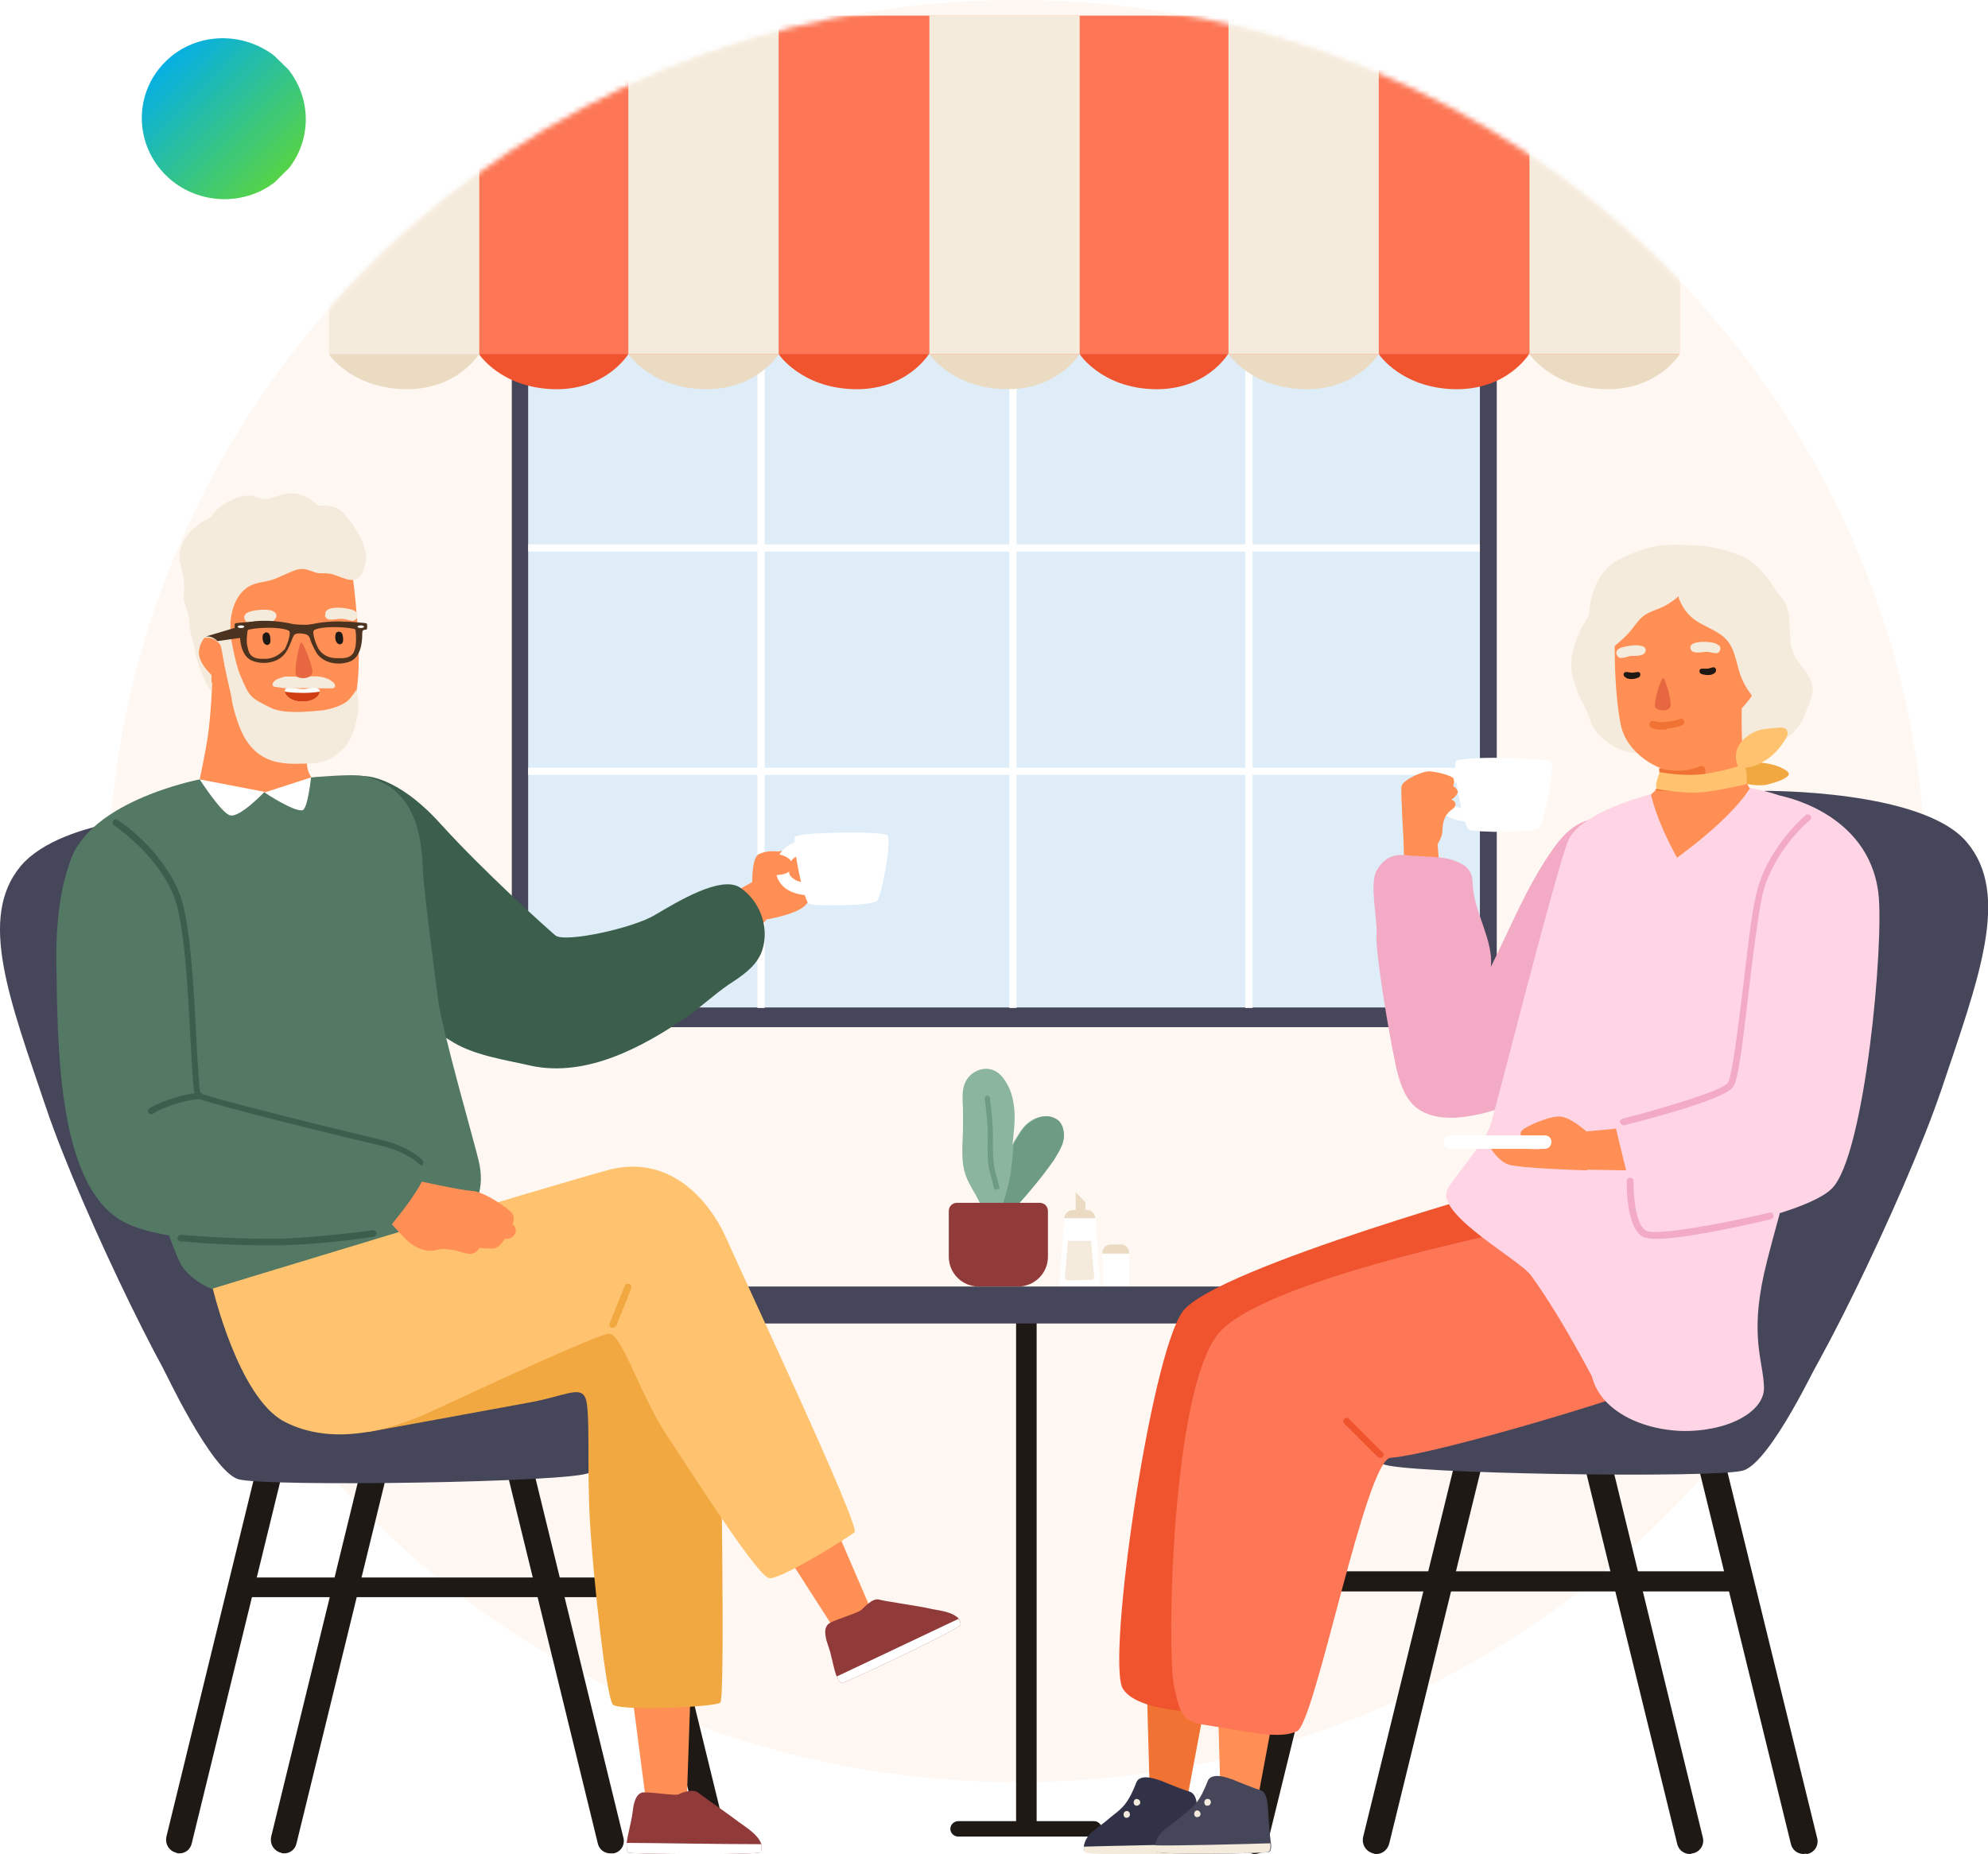 <svg width="387" height="361" viewBox="0 0 387 361" fill="none" xmlns="http://www.w3.org/2000/svg">
<g clip-path="url(#clip0)" filter="url(#filter0_b)">
<path d="M32.191 12.009C26.026 18.125 26.067 28.057 32.376 34.215C38.59 40.28 48.779 40.331 54.943 34.214C61.108 28.098 61.067 18.166 54.758 12.008C48.353 5.945 38.355 5.893 32.191 12.009Z" fill="url(#paint0_linear)"/>
</g>
<g filter="url(#filter1_b)">
<ellipse cx="198" cy="173.5" rx="177" ry="173.5" fill="#FFF8F2"/>
</g>
<g clip-path="url(#clip1)">
<path d="M207 222.1C206.7 223.4 205.9 224.6 205.2 225.8C202.9 229.1 200.3 232.2 197.6 235.2C197.2 235.6 196.9 235.9 196.5 236.3C195.7 237.2 194.8 238.1 194.2 239.2C194 239.6 193.8 240 193.4 240.1C192.9 240.2 192.4 239.6 192.2 239.1C191.7 237.7 191.5 236.3 191 234.9C190.2 232.7 188.6 230.8 187.9 228.6C187.2 226.4 187.3 224 187.4 221.6C187.5 219.2 187.5 216.8 187.4 214.4C187.3 212.4 187.5 210.5 189.2 209.1C190.2 208.3 191.6 207.9 192.8 208.2C194.2 208.5 195.2 209.6 195.9 210.8C197 212.6 197.4 214.7 197.5 216.7C197.6 218.8 197.3 220.9 197.1 222.9C197.1 222.9 197.1 222.8 197.2 222.7C197.4 222.2 197.7 221.8 198 221.3C198.7 220.1 199.5 219 200.6 218.3C201.8 217.5 203.3 217.1 204.6 217.5C205.1 217.7 205.6 217.9 206 218.3C207 219.2 207.3 220.7 207 222.1Z" fill="#8BB59E"/>
<path d="M193.6 231.7C193.6 231.7 192.9 228.9 192.6 227.8C192.2 226.5 192.2 223.5 192.3 221.9C192.4 219.2 191.7 214 191.7 213.9C191.7 213.6 191.9 213.4 192.1 213.3C192.4 213.3 192.6 213.5 192.7 213.7C192.7 213.9 193.4 219 193.3 221.8C193.2 224.5 193.4 226.6 193.6 227.5C193.9 228.6 194.6 231.4 194.6 231.4L193.6 231.7Z" fill="#6D9C82"/>
<path d="M207 222.1C206.7 223.4 205.9 224.6 205.2 225.8C202.9 229.1 200.3 232.2 197.6 235.2C196.1 235.2 195 235.1 195 235.1C195 235.1 196.1 231.9 196.5 229.7C197 227.5 197.3 222.9 197.3 222.9C197.3 222.9 197.3 222.8 197.4 222.7C197.5 222.4 197.8 221.9 198.2 221.3C198.9 220.1 199.7 219 200.8 218.3C202 217.5 203.5 217.1 204.8 217.5C205.3 217.7 205.8 217.9 206.2 218.3C207 219.2 207.3 220.7 207 222.1Z" fill="#6D9C82"/>
<path d="M199.8 357.3C198.7 357.3 197.8 356.4 197.8 355.3V254.1C197.8 253 198.7 252.1 199.8 252.1C200.9 252.1 201.8 253 201.8 254.1V355.4C201.8 356.4 200.9 357.3 199.8 357.3Z" fill="#1E1915"/>
<path d="M213 357.6H186.5C185.7 357.6 185 356.9 185 356.1C185 355.3 185.7 354.6 186.5 354.6H213C213.8 354.6 214.5 355.3 214.5 356.1C214.5 356.9 213.9 357.6 213 357.6Z" fill="#1E1915"/>
<path d="M252.4 257.7H143.6C141.6 257.7 140 256.1 140 254.1C140 252.1 141.6 250.5 143.6 250.5H252.4C254.4 250.5 256 252.1 256 254.1C256 256.1 254.4 257.7 252.4 257.7Z" fill="#454659"/>
<path d="M198.2 250.5H190.5C187.3 250.5 184.7 247.9 184.7 244.7V235.8C184.7 234.9 185.4 234.2 186.3 234.2H202.4C203.3 234.2 204 234.9 204 235.8V244.7C204 247.9 201.4 250.5 198.2 250.5Z" fill="#913A3A"/>
<path d="M214.2 250.4H206.2L207.2 237.2C207.2 236.3 208 235.6 208.9 235.6H211.6C212.5 235.6 213.3 236.3 213.3 237.2L214.2 250.4Z" fill="white"/>
<path d="M212.5 249.2L207.9 249.3C207.6 249.3 207.3 249.1 207.3 248.7L207.9 241.6H212.4L213 248.6C213.1 248.9 212.8 249.2 212.5 249.2Z" fill="#F5EBDC"/>
<path d="M213.2 237.2H207.2C207.2 236.3 208 235.6 208.9 235.6H211.6C212.4 235.5 213.2 236.3 213.2 237.2Z" fill="#EBDBC3"/>
<path d="M211.3 236H209.4V232.1L211.3 234.1V236Z" fill="#EBDBC3"/>
<path d="M219.8 243.9V250.4H214.6V243.9C214.6 243 215.3 242.3 216.2 242.3H218.3C219.1 242.3 219.8 243 219.8 243.9Z" fill="white"/>
<path d="M219.8 243.9V244.1H214.6V243.9C214.6 243 215.3 242.3 216.2 242.3H218.3C219.1 242.3 219.8 243 219.8 243.9Z" fill="#EBDBC3"/>
</g>
<g clip-path="url(#clip2)">
<mask id="mask0" mask-type="alpha" maskUnits="userSpaceOnUse" x="21" y="0" width="354" height="347">
<ellipse cx="198" cy="173.5" rx="177" ry="173.5" fill="#FFF8F2"/>
</mask>
<g mask="url(#mask0)">
<path d="M291.371 55.384H99.629V200H291.371V55.384Z" fill="#454659"/>
<path d="M288.089 55.384H102.817V196.165H288.089V55.384Z" fill="#DEEDF7"/>
<path d="M197.891 70.163H196.484V196.258H197.891V70.163Z" fill="white"/>
<path d="M243.834 70.163H242.427V196.258H243.834V70.163Z" fill="white"/>
<path d="M148.854 70.163H147.447V196.258H148.854V70.163Z" fill="white"/>
<path d="M288.089 105.99H102.817V107.393H288.089V105.99Z" fill="white"/>
<path d="M288.089 149.487H102.817V150.89H288.089V149.487Z" fill="white"/>
<path d="M122.319 68.947C122.319 68.947 126.632 75.495 136.946 75.776C147.26 76.056 151.573 68.947 151.573 68.947C151.573 68.947 138.259 65.954 136.946 66.141C135.634 66.328 122.319 68.947 122.319 68.947Z" fill="#EBDBC3"/>
<path d="M180.92 68.947C180.92 68.947 185.233 75.495 195.547 75.776C205.861 76.056 210.174 68.947 210.174 68.947C210.174 68.947 196.86 65.954 195.547 66.141C194.234 66.328 180.92 68.947 180.92 68.947Z" fill="#EBDBC3"/>
<path d="M239.146 68.947C239.146 68.947 243.459 75.495 253.773 75.776C264.086 76.056 268.399 68.947 268.399 68.947C268.399 68.947 255.085 65.954 253.773 66.141C252.46 66.328 239.146 68.947 239.146 68.947Z" fill="#EBDBC3"/>
<path d="M297.747 68.947C297.747 68.947 302.06 75.495 312.373 75.776C322.687 76.056 327 68.947 327 68.947C327 68.947 313.686 65.954 312.373 66.141C311.061 66.328 297.747 68.947 297.747 68.947Z" fill="#EBDBC3"/>
<path d="M64 68.947C64 68.947 68.313 75.495 78.627 75.776C88.941 76.056 93.254 68.947 93.254 68.947C93.254 68.947 79.939 65.954 78.627 66.141C77.314 66.328 64 68.947 64 68.947Z" fill="#EBDBC3"/>
<path d="M93.254 68.947C93.254 68.947 97.473 75.495 107.786 75.776C118.006 76.056 122.319 68.947 122.319 68.947C122.319 68.947 109.099 65.954 107.786 66.141C106.474 66.328 93.254 68.947 93.254 68.947Z" fill="#F0542E"/>
<path d="M151.573 68.947C151.573 68.947 155.886 75.495 166.2 75.776C176.513 76.056 180.826 68.947 180.826 68.947C180.826 68.947 167.512 65.954 166.2 66.141C164.981 66.328 151.573 68.947 151.573 68.947Z" fill="#F0542E"/>
<path d="M210.174 68.947C210.174 68.947 214.393 75.495 224.613 75.776C234.833 76.056 239.052 68.947 239.052 68.947C239.052 68.947 225.926 65.954 224.613 66.141C223.394 66.328 210.174 68.947 210.174 68.947Z" fill="#F0542E"/>
<path d="M268.399 68.947C268.399 68.947 272.712 75.495 283.026 75.776C293.34 76.056 297.653 68.947 297.653 68.947C297.653 68.947 284.339 65.954 283.026 66.141C281.713 66.328 268.399 68.947 268.399 68.947Z" fill="#F0542E"/>
<path d="M327 3H93.254V68.947H327V3Z" fill="#FD7756"/>
<path d="M151.573 3H122.319V68.947H151.573V3Z" fill="#F5EBDC"/>
<path d="M93.254 3H64V68.947H93.254V3Z" fill="#F5EBDC"/>
<path d="M210.174 3H180.92V68.947H210.174V3Z" fill="#F5EBDC"/>
<path d="M268.399 3H239.146V68.947H268.399V3Z" fill="#F5EBDC"/>
<path d="M327 3H297.747V68.947H327V3Z" fill="#F5EBDC"/>
</g>
</g>
<g clip-path="url(#clip3)">
<path d="M136.776 177.146L146.592 171.66L149.141 179.187L140.728 186.97L136.776 177.146Z" fill="#FF8F54"/>
<path d="M146.464 173.573C146.464 173.573 146.082 167.067 147.739 166.301C149.524 165.535 150.416 165.791 151.563 165.791C152.71 165.663 157.044 163.877 157.809 164.898C158.574 165.918 157.427 167.067 157.809 168.725C158.064 170.511 158.574 174.594 156.662 176.38C154.75 178.167 149.014 179.06 149.014 179.06C149.014 179.06 146.464 178.294 146.209 177.656C146.082 177.018 146.464 173.573 146.464 173.573Z" fill="#FF8F54"/>
<path d="M126.834 310.986H47.037C46.017 310.986 45.125 310.092 45.125 309.072C45.125 308.051 46.017 307.158 47.037 307.158H126.961C127.981 307.158 128.873 308.051 128.873 309.072C128.873 310.092 127.981 310.986 126.834 310.986Z" fill="#1E1915"/>
<path d="M34.927 360.873C34.672 360.873 34.545 360.873 34.29 360.745C32.888 360.362 32.123 359.086 32.378 357.683L50.096 285.213C50.478 283.809 51.753 283.044 53.155 283.299C54.558 283.682 55.322 284.958 55.068 286.361L37.349 358.831C37.094 360.107 36.074 360.873 34.927 360.873Z" fill="#1E1915"/>
<path d="M55.322 360.873C55.068 360.873 54.94 360.873 54.685 360.745C53.283 360.362 52.518 359.086 52.773 357.683L70.492 285.213C70.874 283.809 72.149 283.044 73.551 283.299C74.953 283.682 75.718 284.958 75.463 286.361L57.744 358.831C57.489 360.107 56.47 360.873 55.322 360.873Z" fill="#1E1915"/>
<path d="M138.943 360.872C137.796 360.872 136.776 360.107 136.521 358.959L118.803 286.489C118.421 285.085 119.313 283.682 120.715 283.427C122.117 283.044 123.519 283.937 123.774 285.34L141.493 357.81C141.875 359.214 140.983 360.617 139.581 360.872C139.326 360.872 139.198 360.872 138.943 360.872Z" fill="#1E1915"/>
<path d="M118.803 360.872C117.656 360.872 116.636 360.107 116.381 358.959L98.663 286.489C98.28 285.085 99.172 283.682 100.575 283.427C101.977 283.044 103.379 283.937 103.634 285.34L121.352 357.81C121.735 359.214 120.843 360.617 119.44 360.872C119.185 360.872 119.058 360.872 118.803 360.872Z" fill="#1E1915"/>
<path d="M31.868 266.585C31.868 266.585 41.173 286.489 46.4 288.02C51.626 289.551 111.92 288.658 114.724 286.744C117.528 284.83 114.724 271.178 114.724 271.178L46.782 264.416L31.868 266.585Z" fill="#454659"/>
<path d="M123.01 329.613L125.686 350.155L133.717 349.9L134.482 327.7L123.01 329.613Z" fill="#FF8F54"/>
<path d="M148.121 360.617C147.866 361.255 123.01 361 122.372 360.745C121.99 360.617 121.99 359.852 121.99 359.086C121.99 358.959 121.99 358.959 121.99 358.831C122.245 356.917 122.882 354.876 123.137 352.962C123.264 351.814 123.519 349.389 125.049 349.007C125.177 349.007 125.431 349.007 125.686 349.007C127.471 349.007 131.295 349.645 132.06 349.389C132.57 349.134 133.207 348.879 133.972 348.752C134.737 348.624 135.502 348.624 136.012 349.134C136.649 349.645 142.513 353.727 143.787 354.748C145.19 355.769 147.739 357.3 148.249 359.214C148.249 359.469 148.249 359.979 148.121 360.617Z" fill="#913A3A"/>
<path d="M151.308 299.886L162.526 317.365L169.664 313.665L160.868 293.251L151.308 299.886Z" fill="#FF8F54"/>
<path d="M187 316.344C187 317.11 164.565 327.7 163.928 327.7C163.545 327.7 163.163 327.062 162.908 326.424C162.908 326.296 162.78 326.296 162.78 326.169C162.143 324.382 161.888 322.213 161.251 320.555C160.868 319.406 160.104 317.237 161.251 316.217C161.378 316.089 161.506 316.089 161.633 315.962C163.035 315.196 167.115 314.048 167.752 313.41C168.134 313.027 168.644 312.517 169.154 312.134C169.791 311.624 170.556 311.241 171.321 311.496C172.086 311.751 179.224 312.772 180.754 313.155C182.284 313.537 184.833 313.665 186.235 314.813C186.49 314.941 186.618 315.196 186.745 315.324C186.745 315.451 187 315.834 187 316.344Z" fill="#913A3A"/>
<path d="M36.839 158.518C36.839 158.518 12.237 158.773 3.952 168.725C-4.334 178.805 1.912 194.753 8.923 215.55C15.934 236.347 35.947 277.047 38.879 277.047C41.81 277.047 57.617 274.878 57.617 274.878L36.839 158.518Z" fill="#454659"/>
<path d="M71.639 278.833C71.639 278.833 97.515 274.113 102.997 273.092C110.008 271.816 112.939 269.775 113.959 272.199C114.979 274.623 114.214 285.596 114.851 296.441C115.489 307.286 118.038 330.634 119.313 331.91C120.588 333.186 139.071 332.42 140.218 331.527C141.238 330.634 140.218 276.282 140.218 268.626C140.218 260.971 127.216 247.192 126.196 247.192C125.177 247.192 102.869 249.233 97.133 251.657C91.397 254.209 65.265 265.819 65.265 265.819L71.639 278.833Z" fill="#F2A841"/>
<path d="M70.874 151.118C70.874 151.118 77.12 150.863 85.66 160.304C94.201 169.746 106.311 180.591 108.095 182.122C109.88 183.653 123.264 180.718 127.471 178.167C131.805 175.615 140.346 170.384 144.042 172.808C147.739 175.232 149.906 180.336 148.376 185.056C147.357 188.118 144.425 190.032 141.875 191.691C139.071 193.605 136.521 196.029 133.59 198.07C125.049 203.939 114.087 209.808 103.379 207.512C98.408 206.364 91.907 205.47 87.573 202.536C85.151 201.005 78.522 197.688 78.522 197.688L70.874 151.118Z" fill="#3C5F4D"/>
<path d="M41.301 133.128C41.301 133.128 41.046 139.635 40.408 143.718C40.026 146.27 38.879 151.756 38.879 151.756L54.558 162.473L64.118 155.584C64.118 155.584 59.784 151.501 59.784 149.077C59.656 146.525 59.656 142.952 59.656 142.952L41.81 127.004L40.408 130.449L41.301 133.128Z" fill="#FF8F54"/>
<path d="M40.153 133.128C39.389 131.342 38.496 129.428 38.114 127.514C37.859 125.728 37.222 124.069 36.967 122.283C36.712 120.624 36.967 119.093 36.839 117.435C36.839 117.18 37.222 116.924 37.349 117.18C37.986 117.945 37.986 118.583 38.114 119.604C38.241 120.752 38.496 121.9 38.879 123.049C38.879 122.666 38.879 122.411 38.751 122.028C38.624 121.262 39.516 120.88 40.026 121.39C41.556 123.049 40.153 125.218 40.663 127.259C41.173 129.428 41.173 131.597 41.173 131.597V134.787C41.301 134.659 40.536 133.894 40.153 133.128Z" fill="#F5EBDC"/>
<path d="M68.707 112.587C68.707 112.587 70.746 127.769 69.344 134.787C68.325 139.38 64.118 146.397 60.421 146.142C56.087 145.887 46.909 144.356 44.615 140.273C41.683 135.042 39.134 119.604 39.261 116.797C39.389 114.118 53.92 106.335 53.92 106.335L68.707 112.587Z" fill="#FF8F54"/>
<path d="M41.683 123.049C41.683 123.049 39.261 123.431 38.751 126.621C38.241 129.938 43.723 133.511 43.723 133.511L45.507 125.473L41.683 123.049Z" fill="#FF8F54"/>
<path d="M65.775 123.049C66.03 122.921 66.412 123.049 66.54 123.304C66.795 123.687 66.795 124.325 66.795 124.707C66.795 125.345 66.157 125.728 65.648 125.218C65.265 124.835 65.138 123.942 65.393 123.304C65.393 123.176 65.648 123.049 65.775 123.049Z" fill="#1E1915"/>
<path d="M51.626 123.176C51.881 123.049 52.263 123.176 52.391 123.431C52.645 123.814 52.645 124.452 52.645 124.835C52.645 125.473 52.008 125.856 51.498 125.345C51.116 124.963 50.988 124.069 51.243 123.431C51.243 123.431 51.498 123.304 51.626 123.176Z" fill="#1E1915"/>
<path d="M63.353 120.114C63.863 121.135 65.648 120.369 66.54 120.497C67.177 120.497 67.815 120.752 68.579 120.88C69.344 120.88 69.854 119.987 69.472 119.349C69.344 119.093 69.089 118.966 68.834 118.838C67.815 118.328 62.971 117.69 63.353 119.731C63.226 119.731 63.226 119.987 63.353 120.114Z" fill="#F5EBDC"/>
<path d="M53.793 120.114C54.175 118.073 49.331 118.711 48.312 119.221C48.057 119.349 47.802 119.476 47.674 119.731C47.292 120.369 47.802 121.262 48.566 121.262C49.204 121.262 49.841 120.88 50.478 120.88C51.371 120.88 53.155 121.518 53.538 120.497C53.665 120.369 53.793 120.242 53.793 120.114Z" fill="#F5EBDC"/>
<path d="M62.206 134.659C62.206 135.042 61.951 135.552 61.696 135.68C61.059 136.318 60.039 136.573 59.147 136.573C57.744 136.701 55.96 136.19 55.45 134.787V134.659C55.45 134.276 55.577 134.021 55.96 133.894C56.087 133.894 56.087 133.894 56.215 133.894C57.362 133.894 58.254 134.276 59.529 134.149C60.166 134.021 61.314 133.511 61.951 134.149C62.206 134.149 62.333 134.404 62.206 134.659Z" fill="white"/>
<path d="M70.364 111.821C68.834 114.245 66.157 111.949 64.118 111.693C63.353 111.566 62.588 111.693 61.696 111.566C60.039 111.055 59.274 110.417 57.362 111.055C55.96 111.566 54.558 112.331 53.155 112.842C51.626 113.352 49.969 113.352 48.566 114.118C46.145 115.521 45.125 118.328 44.87 121.007C44.87 121.518 44.87 122.156 44.87 122.666C44.87 123.304 44.997 123.942 44.997 124.58C45.125 125.473 45.252 126.238 45.252 127.131C45.252 127.642 45.252 128.152 44.87 128.407C44.105 129.173 43.85 130.194 43.85 130.194C43.85 130.194 43.085 126.111 42.958 125.728C42.83 125.473 42.703 125.218 42.448 125.09C41.428 123.942 40.153 124.197 40.153 124.197C40.153 124.197 39.516 124.069 39.134 123.942C38.751 123.814 38.496 123.304 38.241 123.049C36.967 121.518 36.584 119.476 36.074 117.69C35.692 116.797 35.692 116.031 35.819 115.138C35.947 112.842 35.564 111.566 35.054 109.524C34.162 105.697 37.604 102.252 41.046 100.721C41.81 99.317 43.085 98.424 44.487 97.659C45.635 97.021 46.909 96.51 48.184 96.51C49.331 96.383 50.096 96.893 51.116 97.148C52.518 97.403 53.92 96.383 55.322 96.255C56.342 96 57.362 96 58.254 96.255C59.657 96.638 60.931 97.403 61.951 98.424C63.863 98.424 65.52 98.424 67.05 100.083C68.707 101.997 70.619 104.804 71.129 107.355C71.511 108.886 71.129 110.545 70.364 111.821Z" fill="#F5EBDC"/>
<path d="M53.41 132.618C53.665 132.363 54.175 132.107 54.685 131.98C55.068 131.852 55.45 131.725 55.832 131.725C55.96 131.725 56.087 131.725 56.342 131.725C56.98 131.725 57.617 131.725 58.382 131.852C59.019 131.852 59.529 131.852 60.166 131.725C61.824 131.597 63.736 131.725 65.01 133.001C65.393 133.511 65.265 134.021 64.628 134.021C63.863 134.021 63.098 134.021 62.333 134.021C60.294 133.894 58.127 134.021 56.087 134.021C55.322 134.021 54.558 133.894 53.793 133.766C53.028 133.766 52.773 133.256 53.41 132.618Z" fill="#F5EBDC"/>
<path d="M58.637 125.09C59.019 125.09 60.931 129.683 60.804 130.959C60.676 132.235 57.999 132.363 57.617 131.469C57.234 130.321 58.254 125.09 58.637 125.09Z" fill="#E66740"/>
<path d="M43.213 125.473C43.213 124.963 43.977 124.835 44.105 125.218C44.232 125.09 44.87 123.814 44.87 123.814C44.87 123.814 45.762 128.918 46.654 131.214C48.566 135.552 48.312 135.68 52.773 137.849C55.195 138.997 59.529 138.614 62.333 138.359C63.99 138.232 66.54 137.466 67.687 136.445C68.197 136.063 69.344 134.404 69.344 134.404C69.727 135.042 69.854 137.849 69.727 138.614C69.599 139.635 69.089 141.677 68.707 142.697C67.815 144.994 66.157 147.163 62.843 148.311C61.569 148.694 60.039 148.694 58.637 148.694C55.705 148.821 52.773 148.566 50.351 146.78C48.312 145.249 47.037 142.952 46.272 140.528C45.762 139.125 45.38 137.721 45.125 136.318C45.252 135.935 43.213 128.79 43.213 125.473Z" fill="#F5EBDC"/>
<path d="M46.909 122.666V124.197L44.997 124.452L42.32 124.835C41.301 123.687 40.026 123.942 40.026 123.942L44.742 122.538L46.017 122.156L46.909 122.666Z" fill="#4C331F"/>
<path d="M62.206 134.659C62.206 135.042 61.951 135.552 61.696 135.68C61.059 136.318 60.039 136.573 59.147 136.573C57.744 136.701 55.96 136.19 55.45 134.787V134.659C56.087 134.787 57.234 134.914 59.147 134.914C60.549 134.914 61.569 134.787 62.206 134.659Z" fill="#D13E11"/>
<path d="M59.529 121.645C58.764 121.645 57.362 121.645 56.47 121.39C51.626 120.369 46.909 121.007 46.782 122.028C46.527 124.325 46.782 128.025 49.459 128.79C51.498 129.428 54.175 129.045 55.577 127.132C55.96 126.621 56.47 125.473 56.725 124.835C56.852 124.452 56.98 124.069 57.234 123.687C57.489 123.304 58.509 123.176 59.529 123.176V121.645ZM51.881 128.28C51.498 128.28 51.116 128.28 50.733 128.28C50.096 128.28 49.204 128.025 48.821 127.514C48.439 127.132 48.312 126.494 48.184 125.983C47.929 124.963 48.057 123.942 48.184 122.921C48.184 122.666 48.439 122.538 48.694 122.538C50.478 122.156 54.685 122.028 56.215 122.794C56.852 123.176 55.705 125.983 55.45 126.366C54.43 127.514 53.283 128.152 51.881 128.28Z" fill="#4C331F"/>
<path d="M49.969 121.007C49.969 121.007 45.89 121.262 45.762 121.39C45.635 121.518 45.635 122.411 45.762 122.538C45.89 122.666 46.272 122.538 46.527 122.794C46.782 123.049 46.909 124.197 46.909 124.197C46.909 124.197 47.547 121.9 47.674 121.773C47.929 121.773 49.969 121.007 49.969 121.007Z" fill="#4C331F"/>
<path d="M46.909 122.283C47.261 122.283 47.547 122.169 47.547 122.028C47.547 121.887 47.261 121.773 46.909 121.773C46.557 121.773 46.272 121.887 46.272 122.028C46.272 122.169 46.557 122.283 46.909 122.283Z" fill="white"/>
<path d="M57.744 123.304C58.764 123.304 59.784 123.431 60.039 123.814C60.294 124.069 60.421 124.58 60.549 124.963C60.804 125.6 61.314 126.621 61.696 127.259C63.098 129.173 65.775 129.556 67.815 128.918C70.492 128.152 70.619 124.452 70.492 122.156C70.364 121.135 65.648 120.497 60.804 121.518C60.039 121.645 58.509 121.773 57.744 121.773V123.304ZM61.951 126.238C61.696 125.856 60.549 123.049 61.186 122.666C62.588 121.9 66.922 122.028 68.707 122.411C68.962 122.411 69.217 122.538 69.217 122.794C69.344 123.814 69.344 124.835 69.217 125.856C69.089 126.366 68.962 127.004 68.579 127.387C68.197 127.897 67.305 128.152 66.667 128.152C66.285 128.152 65.903 128.152 65.52 128.152C63.99 128.152 62.716 127.514 61.951 126.238Z" fill="#4C331F"/>
<path d="M67.177 121.007C67.177 121.007 71.256 121.262 71.384 121.39C71.511 121.518 71.511 122.411 71.384 122.538C71.256 122.666 70.874 122.538 70.619 122.794C70.364 123.049 70.237 124.197 70.237 124.197C70.237 124.197 69.599 121.9 69.472 121.773C69.344 121.773 67.177 121.007 67.177 121.007Z" fill="#4C331F"/>
<path d="M70.237 122.283C70.588 122.283 70.874 122.169 70.874 122.028C70.874 121.887 70.588 121.773 70.237 121.773C69.885 121.773 69.599 121.887 69.599 122.028C69.599 122.169 69.885 122.283 70.237 122.283Z" fill="white"/>
<path d="M38.879 151.756C38.879 151.756 45.762 154.563 51.498 154.308C58.382 153.925 60.549 151.373 60.549 151.373C60.549 151.373 68.834 150.608 70.874 151.118C81.582 153.415 82.091 164.132 82.346 169.746C82.601 174.339 84.513 188.629 85.278 194.625C86.043 200.622 92.671 223.588 93.181 226.012C98.28 247.319 56.725 245.023 51.371 249.616C46.017 254.209 38.369 250.764 35.437 246.554C32.505 242.343 11.855 178.167 13.257 169.491C15.424 156.221 38.879 151.756 38.879 151.756Z" fill="#537864"/>
<path d="M41.428 250.892C41.428 250.892 46.4 272.071 55.322 276.792C64.373 281.513 75.463 278.833 84.386 274.623C97.005 268.754 115.871 260.078 118.421 259.695C120.97 259.312 124.412 271.178 129.638 279.216C134.992 287.254 147.484 307.03 149.778 307.286C152.073 307.541 165.075 299.375 166.35 298.354C167.624 297.334 145.062 249.488 141.493 241.323C137.924 233.285 130.275 224.991 118.93 227.671C107.841 230.605 41.428 250.892 41.428 250.892Z" fill="#FFC370"/>
<path d="M148.121 360.617C147.866 361.255 123.01 361 122.372 360.745C121.99 360.617 121.99 359.852 121.99 359.086C121.99 358.959 121.99 358.959 121.99 358.831C126.579 358.831 139.963 359.086 148.249 359.086C148.249 359.469 148.249 359.979 148.121 360.617Z" fill="white"/>
<path d="M187 316.344C187 317.11 164.565 327.7 163.928 327.7C163.545 327.7 163.163 327.062 162.908 326.424L186.618 315.196C186.745 315.451 187 315.834 187 316.344Z" fill="white"/>
<path d="M119.313 258.547C119.185 258.547 119.185 258.547 119.058 258.547C118.676 258.419 118.548 258.037 118.676 257.654L121.607 250.381C121.735 249.999 122.117 249.871 122.5 249.999C122.882 250.126 123.01 250.509 122.882 250.892L119.95 258.164C119.823 258.292 119.568 258.547 119.313 258.547Z" fill="#F2A841"/>
<path d="M81.072 229.84C81.072 229.84 89.485 231.754 91.907 231.881C94.329 232.009 99.172 235.454 99.682 236.219C100.32 236.985 99.81 238.388 99.81 238.388C99.81 238.388 100.83 239.154 100.192 240.302C99.555 241.45 98.28 241.195 98.28 241.195C98.28 241.195 97.133 243.109 95.986 243.109C94.838 243.109 93.309 242.981 93.309 242.981C93.309 242.981 92.926 244.002 91.652 244.13C90.377 244.257 88.337 242.981 85.66 243.236C85.406 243.236 82.474 244.64 79.032 241.323C77.375 239.664 75.845 237.878 75.845 237.878C75.845 237.878 74.443 234.816 74.571 234.688C74.698 234.433 81.072 229.84 81.072 229.84Z" fill="#FF8F54"/>
<path d="M15.169 164.642C15.169 164.642 10.835 170.639 10.963 186.843C11.217 203.046 11.09 228.691 22.562 236.985C34.035 245.278 75.081 239.792 75.081 239.792C75.081 239.792 85.661 227.671 82.346 226.395C76.993 224.353 15.169 164.642 15.169 164.642Z" fill="#537864"/>
<path d="M82.091 226.905C81.964 226.905 81.709 226.778 81.582 226.65C81.582 226.65 79.287 224.226 73.678 222.95C69.599 222.057 39.771 214.784 38.369 213.764C37.731 213.381 37.604 211.977 37.094 202.664C36.584 192.967 35.947 179.57 33.78 174.339C30.466 166.173 22.308 160.815 22.18 160.687C21.925 160.56 21.798 160.049 22.052 159.794C22.18 159.539 22.69 159.411 22.945 159.666C23.327 159.922 31.485 165.28 34.927 173.956C37.094 179.315 37.731 192.839 38.241 202.664C38.496 207.257 38.751 211.977 39.006 212.871C41.173 213.891 67.05 220.271 73.678 221.802C79.797 223.205 82.091 225.757 82.219 225.885C82.474 226.14 82.474 226.522 82.219 226.778C82.474 226.905 82.219 226.905 82.091 226.905Z" fill="#3C5F4D"/>
<path d="M51.371 242.471C43.213 242.471 35.309 241.705 35.182 241.705C34.8 241.705 34.545 241.323 34.545 241.067C34.545 240.685 34.927 240.429 35.182 240.429C35.309 240.429 45.125 241.323 54.048 241.195C62.971 240.94 72.404 239.536 72.531 239.536C72.913 239.536 73.168 239.664 73.296 240.047C73.296 240.429 73.168 240.685 72.786 240.812C72.659 240.812 63.226 242.343 54.175 242.471C53.283 242.471 52.263 242.471 51.371 242.471Z" fill="#3C5F4D"/>
<path d="M29.446 216.953C29.191 216.953 29.063 216.826 28.936 216.698C28.681 216.443 28.808 216.06 29.063 215.805C29.063 215.805 30.211 215.04 33.142 214.019C36.584 212.871 38.751 212.743 38.879 212.743C39.261 212.743 39.516 212.998 39.516 213.381C39.516 213.764 39.261 214.019 38.879 214.019C38.879 214.019 36.839 214.019 33.525 215.167C30.848 216.06 29.828 216.826 29.828 216.826C29.573 216.953 29.446 216.953 29.446 216.953Z" fill="#3C5F4D"/>
<path d="M154.75 162.984C155.132 161.963 171.704 161.835 172.723 162.601C173.743 163.367 171.576 174.339 170.811 175.36C170.174 176.381 158.701 176.508 157.554 175.998C156.407 175.615 154.24 164.515 154.75 162.984Z" fill="white"/>
<path d="M157.809 174.339C156.407 174.339 154.24 174.084 152.71 172.808C151.818 172.043 151.181 171.022 151.053 169.746C150.671 165.791 153.73 164.132 155.387 163.877L155.897 166.429C155.515 166.556 153.348 167.067 153.603 169.618C153.603 170.256 153.858 170.639 154.367 171.022C155.515 172.043 158.064 171.915 158.829 171.915L159.084 174.467C158.829 174.339 158.447 174.339 157.809 174.339Z" fill="white"/>
<path d="M149.778 165.918C149.778 165.918 153.73 166.429 154.112 167.96C154.495 169.491 153.348 170.256 151.308 170.384C149.269 170.511 148.759 170.384 148.759 170.129C148.759 169.873 148.759 166.429 148.759 166.429L149.778 165.918Z" fill="#FF8F54"/>
<path d="M38.879 151.756C38.879 151.756 43.213 158.518 44.87 158.773C46.782 159.156 51.498 154.18 51.498 154.18L38.879 151.756Z" fill="white"/>
<path d="M60.549 151.373L51.498 154.308C51.498 154.308 57.234 158.135 58.892 157.753C59.911 157.497 60.549 151.373 60.549 151.373Z" fill="white"/>
</g>
<g clip-path="url(#clip4)">
<path d="M338.679 309.869H256.571C255.524 309.869 254.607 308.954 254.607 307.908C254.607 306.862 255.524 305.946 256.571 305.946H338.679C339.726 305.946 340.643 306.862 340.643 307.908C340.643 308.954 339.857 309.869 338.679 309.869Z" fill="#1E1915"/>
<path d="M351.119 361C349.941 361 348.893 360.215 348.631 359.038L330.429 284.762C330.036 283.323 330.952 281.885 332.393 281.623C333.833 281.231 335.274 282.146 335.536 283.585L353.738 357.862C354.131 359.3 353.214 360.738 351.774 361C351.512 360.869 351.25 361 351.119 361Z" fill="#1E1915"/>
<path d="M328.988 361C327.81 361 326.762 360.215 326.5 359.038L308.298 284.762C307.905 283.323 308.821 281.885 310.262 281.623C311.702 281.231 313.143 282.146 313.405 283.585L331.476 357.731C331.869 359.169 330.952 360.608 329.512 360.869C329.381 360.869 329.119 361 328.988 361Z" fill="#1E1915"/>
<path d="M244.262 361C244 361 243.869 361 243.607 360.869C242.167 360.477 241.381 359.169 241.643 357.731L259.845 283.454C260.238 282.015 261.548 281.231 262.988 281.492C264.429 281.885 265.214 283.192 264.952 284.631L246.75 358.908C246.488 360.085 245.44 361 244.262 361Z" fill="#1E1915"/>
<path d="M267.964 361C267.702 361 267.571 361 267.31 360.869C265.869 360.477 265.083 359.169 265.345 357.731L283.548 283.454C283.94 282.015 285.25 281.231 286.69 281.492C288.131 281.885 288.917 283.192 288.655 284.631L270.452 358.908C270.19 360.085 269.143 361 267.964 361Z" fill="#1E1915"/>
<path d="M354.262 264.362C354.262 264.362 344.702 284.761 339.333 286.331C333.964 287.9 272.024 286.985 269.143 285.023C266.262 283.061 269.143 269.069 269.143 269.069L338.94 262.138L354.262 264.362Z" fill="#454659"/>
<path d="M343.524 153.992C343.524 153.992 374.429 153.731 382.94 164.062C391.452 174.262 385.167 190.608 377.964 212.054C370.762 233.369 350.202 275.085 347.19 275.085C344.179 275.085 327.94 272.862 327.94 272.862L343.524 153.992Z" fill="#454659"/>
<path d="M338.679 150.331C338.679 150.331 339.726 148.369 342.607 148.5C345.488 148.631 348.238 149.938 348.238 150.723C348.107 151.508 346.012 152.292 343.786 152.815C341.56 153.208 338.679 152.292 338.679 152.292V150.331Z" fill="#F2A841"/>
<path d="M280.536 173.215L279.75 163.015L273.202 163.277L273.595 175.177L280.536 173.215Z" fill="#FF8F54"/>
<path d="M309.476 159.615C306.202 160.4 303.845 163.015 302.012 165.762C297.167 172.692 294.024 180.669 290.226 188.254C290.75 183.023 286.952 177.662 286.69 172.3C286.69 171.385 286.56 170.339 286.036 169.554C285.381 168.508 284.202 167.985 283.155 167.592C280.929 166.677 276.345 166.808 273.988 166.546C272.94 166.415 271.893 166.415 270.845 166.808C269.536 167.331 268.619 168.377 267.964 169.554C266.524 172.169 268.226 179.231 267.964 182.108C267.702 185.115 270.321 201.069 271.762 207.739C272.417 210.485 273.202 213.231 275.167 215.192C277.786 217.677 281.714 217.939 285.381 217.415C291.929 216.5 298.214 213.623 303.06 209.046C304.238 208 305.286 206.823 305.94 205.385C306.726 203.946 306.988 202.508 307.381 200.939C309.345 192.962 311.31 184.854 311.31 176.615C311.31 170.862 310.393 165.239 309.476 159.615Z" fill="#F2AAC5"/>
<path d="M234.44 332.492L230.774 351.977L223.833 349.362L223.31 330.792L234.44 332.492Z" fill="#F07333"/>
<path d="M233.131 352.892C233.262 354.854 233.393 356.946 233.655 358.908C233.786 359.692 233.655 360.477 233.262 360.608C232.607 360.869 211.524 361.262 211.262 360.477C211 360.346 211 359.954 211 359.562C211 359.431 211 359.431 211 359.3C211.131 358.908 211.262 358.385 211.524 357.992C212.31 356.554 214.274 355.508 215.452 354.462C216.631 353.415 217.94 352.631 218.988 351.323C219.905 350.146 220.56 348.708 221.083 347.4C221.214 347.008 221.345 346.746 221.607 346.485C222.786 345.569 224.881 346.354 226.06 346.746C226.976 347.138 230.512 348.577 231.56 348.838C233.131 349.362 233 351.715 233.131 352.892Z" fill="#313247"/>
<path d="M233.524 359.039C233.655 359.823 233.524 360.608 233.131 360.739C232.476 361 211.393 361.392 211.131 360.608C211 360.346 211 359.954 211 359.562C214.667 359.431 229.464 359.169 233.524 359.039Z" fill="#F5EBDC"/>
<path d="M219.25 352.631C218.464 352.762 218.595 354.069 219.381 353.938C220.298 353.808 220.036 352.5 219.25 352.631Z" fill="#F5EBDC"/>
<path d="M221.214 350.277C220.429 350.408 220.56 351.715 221.345 351.585C222.262 351.454 222.131 350.277 221.214 350.277Z" fill="#F5EBDC"/>
<path d="M248.19 332.362L244.524 351.977L237.583 349.231L237.06 330.792L248.19 332.362Z" fill="#FF8F54"/>
<path d="M246.881 352.892C247.012 354.854 247.143 356.946 247.405 358.908C247.536 359.692 247.405 360.477 247.012 360.608C246.357 360.869 225.274 361.262 225.012 360.477C224.881 360.215 224.881 359.823 224.881 359.3C224.881 359.169 224.881 359.169 224.881 359.039C225.012 358.646 225.143 358.123 225.405 357.731C226.19 356.292 228.155 355.246 229.333 354.2C230.512 353.154 231.821 352.369 232.869 351.062C233.786 349.885 234.44 348.446 234.964 347.139C235.095 346.746 235.226 346.485 235.488 346.223C236.667 345.308 238.762 346.092 239.94 346.485C240.857 346.877 244.393 348.315 245.44 348.577C246.881 349.231 246.75 351.715 246.881 352.892Z" fill="#454659"/>
<path d="M247.274 358.908C247.405 359.692 247.274 360.477 246.881 360.608C246.226 360.869 225.143 361.262 224.881 360.477C224.75 360.215 224.75 359.823 224.75 359.3C228.417 359.431 243.345 359.038 247.274 358.908Z" fill="#F5EBDC"/>
<path d="M233 352.5C232.214 352.631 232.345 353.939 233.131 353.808C234.048 353.677 233.786 352.5 233 352.5Z" fill="#F5EBDC"/>
<path d="M234.964 350.277C234.179 350.408 234.31 351.715 235.095 351.585C236.012 351.454 235.881 350.146 234.964 350.277Z" fill="#F5EBDC"/>
<path d="M306.857 133.854C303.845 127.446 308.429 120.254 312.619 115.546C312.75 115.285 313.143 115.546 313.143 115.808C312.75 118.031 311.44 120.254 310.262 122.477C310.524 122.608 310.786 122.869 310.786 123.392C311.31 123.131 314.19 123.262 314.321 124.046C316.286 130.977 315.107 139.215 319.952 144.969C320.476 145.623 319.952 146.669 319.167 146.669C316.286 146.669 313.536 145.362 311.44 143.269C310.524 142.354 309.869 141.308 309.476 140C309.214 139.085 308.821 138.3 308.429 137.515C307.905 136.469 307.25 135.554 306.988 134.377C306.857 133.985 306.857 133.985 306.857 133.854Z" fill="#F5EBDC"/>
<path d="M339.988 133.462C342.738 132.939 345.881 135.815 346.929 138.039C347.583 139.346 347.714 140.523 347.583 141.7C347.714 141.569 347.976 141.439 348.107 141.308C349.417 139.869 349.81 138.3 350.071 136.6C350.071 136.208 350.726 136.208 350.726 136.6C351.512 139.477 350.202 142.092 347.714 143.792C344.833 145.623 341.952 147.846 338.155 147.192C331.476 146.015 334.619 134.639 339.988 133.462Z" fill="#F5EBDC"/>
<path d="M340.905 118.031C340.905 118.031 340.119 135.031 338.024 141.569C336.583 145.754 330.167 150.331 326.893 150.331C322.702 150.331 316.548 146.539 315.5 141.046C314.06 133.985 314.191 121.954 314.583 119.469C314.976 116.854 327.548 112.8 327.548 112.8L340.905 118.031Z" fill="#FF8F54"/>
<path d="M316.548 158.961L322.31 166.415L332.655 168.769C332.655 168.769 340.774 164.192 341.298 163.931C341.821 163.669 347.19 156.608 347.19 156.608C347.19 156.608 342.476 154.908 340.774 153.6C338.679 152.031 339.071 137.254 339.071 137.254L322.571 144.185L323.226 149.546C323.357 150.723 323.357 151.769 323.226 152.423C323.226 152.815 322.833 153.338 322.31 153.861C320.214 155.823 316.548 158.961 316.548 158.961Z" fill="#FF8F54"/>
<path d="M339.071 127.708C339.071 127.708 341.429 127.708 342.345 130.715C343.262 133.723 339.071 137.908 339.071 137.908L335.929 130.585L339.071 127.708Z" fill="#FF8F54"/>
<path d="M329.119 126.4C328.464 124.569 333.179 124.831 334.095 125.354C334.357 125.485 334.488 125.615 334.75 125.746C335.143 126.269 334.75 127.185 334.095 127.185C333.44 127.185 332.917 126.923 332.262 126.923C331.345 126.923 329.512 127.446 329.119 126.4Z" fill="#F5EBDC"/>
<path d="M317.464 127.708C316.81 127.838 316.286 128.1 315.631 128.1C314.976 128.231 314.452 127.315 314.714 126.792C314.845 126.531 314.976 126.4 315.238 126.269C316.155 125.746 320.738 124.962 320.345 126.792C320.083 127.838 318.25 127.708 317.464 127.708Z" fill="#F5EBDC"/>
<path d="M323.75 132.023C324.143 132.023 325.452 136.338 325.19 137.515C324.929 138.692 322.44 138.431 322.179 137.646C321.917 136.469 323.357 132.023 323.75 132.023Z" fill="#E66740"/>
<path d="M322.179 153.862C323.095 153.992 324.798 154.123 326.762 153.862C329.905 153.338 331.214 152.423 331.738 151.377C332.262 150.462 332 149.023 331.214 149.154C330.429 149.285 329.25 150.069 326.762 150.069C324.274 150.069 322.964 149.546 322.964 149.546C323.095 150.723 323.095 151.769 322.964 152.423C323.095 152.815 322.702 153.338 322.179 153.862Z" fill="#F07333"/>
<path d="M308.952 121.431C309.083 119.338 311.048 116.069 312.226 114.369C314.19 111.361 316.155 111.492 319.298 110.577C324.274 109.138 330.298 106.392 334.75 110.446C336.321 110.969 337.762 111.754 339.333 112.408C341.429 113.192 343.786 113.715 345.619 115.154C347.714 116.723 348.369 119.077 348.369 121.561C348.5 123.392 348.369 125.223 349.024 126.923C349.548 128.361 350.595 129.538 351.512 130.715C352.429 132.023 353.083 133.461 352.821 135.031C352.69 135.815 352.298 136.6 352.036 137.385C351.512 138.561 351.25 139.869 350.464 140.915C349.548 142.223 347.976 142.615 346.536 142.485C344.964 142.354 344.179 141.569 343.786 140.131C342.869 137.254 340.381 135.161 339.202 132.415C338.024 129.931 338.024 126.923 336.321 124.831C334.75 122.869 332.131 122.215 330.036 120.777C328.726 119.861 327.679 118.554 327.024 116.985C326.893 116.723 326.762 116.461 326.762 116.069C326.238 116.592 325.714 116.985 325.06 117.377C323.357 118.685 321 118.815 319.429 120.385C318.381 121.431 317.726 122.608 316.679 123.654C315.369 124.961 314.06 126.008 314.06 126.008C314.06 126.008 308.821 123.261 308.952 121.431Z" fill="#F5EBDC"/>
<path d="M309.345 119.6C309.345 119.6 309.345 111.754 315.5 108.746C321.655 105.738 324.798 106 328.595 106.131C332.393 106.262 334.881 106.654 338.94 108.223C343 109.792 346.405 116.069 346.405 116.069C346.405 116.069 334.226 113.977 332.655 113.977C331.083 113.977 319.036 114.5 317.464 115.677C315.893 116.854 309.345 119.6 309.345 119.6Z" fill="#F5EBDC"/>
<path d="M297.429 229.969C297.429 229.969 236.536 246.838 230.25 255.338C223.964 263.838 215.321 323.6 218.595 328.831C221.869 334.062 237.845 333.408 237.845 333.408C237.845 333.408 262.595 265.669 263.643 265.146C264.69 264.492 314.321 244.485 314.321 244.485L323.75 234.023L297.429 229.969Z" fill="#F0542E"/>
<path d="M333.571 129.931C333.179 129.931 332.786 130.192 332.393 130.192C332 130.192 331.607 130.192 331.214 130.192C330.69 130.323 330.69 130.977 331.214 131.238C332 131.5 333.44 131.631 333.964 130.846C334.226 130.454 333.964 129.931 333.571 129.931Z" fill="#1E1915"/>
<path d="M316.548 130.846C316.94 130.846 317.333 130.977 317.726 130.977C318.119 130.977 318.512 130.846 318.905 130.846C319.429 130.846 319.429 131.631 319.036 131.892C318.25 132.285 316.81 132.415 316.286 131.762C315.893 131.5 316.024 130.846 316.548 130.846Z" fill="#1E1915"/>
<path d="M301.881 238.077C301.881 238.077 246.357 248.538 237.19 259.654C228.024 270.769 227.107 321.769 228.548 328.308C229.988 334.846 230.25 335.238 236.405 336.154C242.56 337.069 249.107 338.769 252.512 337.069C256.048 335.369 265.869 284.108 270.714 283.846C279.75 283.192 319.821 271.031 320.083 269.985C320.345 268.938 317.988 238.077 317.988 238.077H301.881Z" fill="#FD7756"/>
<path d="M323.75 142.092C322.31 142.092 321.655 141.831 321.524 141.7C321.131 141.569 321 141.177 321.131 140.785C321.262 140.392 321.655 140.262 322.048 140.392C322.048 140.392 322.964 140.785 324.536 140.523C326.238 140.392 326.893 140 326.893 140C327.155 139.869 327.548 139.869 327.81 140.262C327.94 140.523 327.94 140.915 327.548 141.177C327.417 141.177 326.631 141.7 324.667 141.831C324.405 142.092 324.012 142.092 323.75 142.092Z" fill="#F07333"/>
<path d="M321.393 154.646C321.393 154.646 322.179 159.223 326.5 167.069C331.869 176.746 319.821 194.008 319.821 194.008L312.226 272.469C312.226 272.469 304.762 257.562 298.083 248.408C295.857 245.269 280.405 237.031 281.583 232.062C282.107 230.1 289.048 222.777 290.226 218.854C291.405 214.931 302.929 169.292 305.286 163.669C307.643 158.046 321.393 154.646 321.393 154.646Z" fill="#FFD5E5"/>
<path d="M340.643 153.469C340.643 153.469 337.238 159.877 322.44 169.815C314.321 175.308 315.631 235.985 314.19 240.954C312.75 245.923 309.345 257.823 309.607 265.669C309.738 273.515 318.119 278.223 327.155 278.615C336.19 278.877 343.524 274.954 343.393 270.115C343.262 265.146 340.643 260.438 343.393 248.015C346.143 235.592 363.952 178.185 360.155 166.808C356.357 155.431 340.643 153.469 340.643 153.469Z" fill="#FFD5E5"/>
<path d="M346.405 154.908C346.405 154.908 363.691 157.915 365.655 173.869C366.833 183.415 363.036 225 356.619 231.408C349.417 238.6 305.417 244.877 304.107 241.346C303.583 239.777 302.667 212.969 302.667 212.969L328.595 190.346L346.405 154.908Z" fill="#FFD5E5"/>
<path d="M283.417 148.238C283.81 147.192 300.833 147.454 301.881 148.238C302.929 149.023 300.441 160.269 299.655 161.185C299 162.231 287.214 162.1 286.036 161.577C284.857 161.185 282.762 149.808 283.417 148.238Z" fill="white"/>
<path d="M286.298 160.008C284.857 160.008 282.631 159.746 281.06 158.439C280.143 157.654 279.488 156.477 279.488 155.3C279.226 151.246 282.238 149.677 283.941 149.285L284.464 151.9L284.202 150.592L284.464 151.9C284.071 152.031 281.845 152.554 282.107 155.169C282.107 155.823 282.369 156.215 282.762 156.608C283.941 157.654 286.56 157.654 287.345 157.523L287.607 160.139C287.345 160.008 286.821 160.008 286.298 160.008Z" fill="white"/>
<path d="M273.202 163.277C273.202 163.277 272.679 154.515 272.81 153.208C272.94 151.9 276.607 150.331 277.917 150.2C279.095 150.069 282.5 150.985 282.893 151.508C283.286 152.031 282.893 153.077 282.893 153.077C282.893 153.077 284.071 153.731 283.679 154.515C283.286 155.3 282.5 155.692 282.5 155.692C282.5 155.692 283.81 156.085 283.155 157.131C282.762 157.785 280.798 158.177 280.798 161.838C280.798 162.885 279.881 164.323 279.881 164.323C279.881 164.323 276.869 164.454 276.607 164.454C276.476 164.323 273.202 163.277 273.202 163.277Z" fill="#FF8F54"/>
<path d="M314.583 219.769L308.821 220.292L308.69 227.746L316.548 227.877L314.583 219.769Z" fill="#FF8F54"/>
<path d="M308.821 220.292C308.821 220.292 305.94 217.677 303.845 217.415C301.75 217.154 296.512 219.508 296.119 220.292C295.726 221.077 296.381 221.992 298.214 221.731C300.048 221.339 301.226 221.992 301.619 222.385C302.012 222.777 301.881 223.039 300.571 223.562C299.262 224.085 295.988 223.431 294.417 223.431C292.845 223.431 290.619 223.169 290.095 223.431C290.095 223.431 291.536 225.915 293.5 226.7C295.333 227.485 308.821 227.877 308.821 227.877C308.821 227.877 314.321 225.131 314.059 225.131C313.667 225 308.821 220.292 308.821 220.292Z" fill="#FF8F54"/>
<path d="M300.702 223.692H282.369C281.583 223.692 281.06 223.169 281.06 222.385C281.06 221.6 281.583 221.077 282.369 221.077H300.702C301.488 221.077 302.012 221.6 302.012 222.385C302.012 223.039 301.488 223.692 300.702 223.692Z" fill="white"/>
<path d="M316.024 219.115C315.762 219.115 315.5 218.854 315.369 218.592C315.238 218.2 315.5 217.939 315.893 217.808C323.095 215.977 335.143 212.446 336.321 210.877C337.238 209.569 338.286 200.285 339.333 192.177C340.119 185.377 340.905 178.315 341.821 174.392C343.786 165.239 351.25 158.962 351.512 158.7C351.774 158.439 352.167 158.569 352.429 158.831C352.69 159.092 352.56 159.485 352.298 159.746C352.167 159.746 344.833 166.023 343 174.654C342.214 178.577 341.298 185.508 340.512 192.308C339.202 203.423 338.417 210.223 337.369 211.662C335.536 214.277 318.119 218.592 316.155 219.115H316.024Z" fill="#F2AAC5"/>
<path d="M322.44 241.215C321.262 241.215 320.345 241.085 319.821 240.823C316.548 238.992 316.679 230.885 316.679 229.969C316.679 229.577 316.94 229.315 317.333 229.315C317.726 229.315 317.988 229.577 317.988 229.969C317.988 232.323 318.25 238.469 320.476 239.646C322.571 240.692 336.19 238.077 344.44 236.115C344.833 235.985 345.095 236.246 345.226 236.638C345.357 237.031 345.095 237.292 344.702 237.423C342.869 237.815 328.726 241.215 322.44 241.215Z" fill="#F2AAC5"/>
<path d="M339.333 148.892C339.333 148.892 335.536 150.2 331.607 150.723C327.679 151.246 323.095 150.331 323.095 150.331C323.095 150.331 322.571 151.769 322.44 152.423C322.31 153.077 322.44 153.6 322.44 153.6C322.44 153.6 327.94 154.646 331.476 154.254C335.012 153.862 339.988 152.685 339.988 152.685C339.988 152.685 340.119 152.031 339.988 150.592C339.988 149.677 339.333 148.892 339.333 148.892Z" fill="#FFC370"/>
<path d="M338.417 149.415C338.417 149.415 336.845 146.538 339.333 144.054C341.821 141.569 344.31 141.962 346.143 141.7C347.976 141.438 348.238 142.615 347.845 143.4C347.452 144.185 345.881 146.931 343.131 148.369C340.512 149.938 338.417 149.415 338.417 149.415Z" fill="#FFC370"/>
<path d="M268.75 283.846C268.619 283.846 268.357 283.846 268.226 283.715L261.679 277.177C261.417 276.915 261.417 276.523 261.679 276.262C261.94 276 262.333 276 262.595 276.262L269.143 282.8C269.405 283.062 269.405 283.454 269.143 283.715C269.143 283.846 268.881 283.846 268.75 283.846Z" fill="#F0542E"/>
</g>
<defs>
<filter id="filter0_b" x="-3" y="-23" width="92.943" height="92.225" filterUnits="userSpaceOnUse" color-interpolation-filters="sRGB">
<feFlood flood-opacity="0" result="BackgroundImageFix"/>
<feGaussianBlur in="BackgroundImage" stdDeviation="12"/>
<feComposite in2="SourceAlpha" operator="in" result="effect1_backgroundBlur"/>
<feBlend mode="normal" in="SourceGraphic" in2="effect1_backgroundBlur" result="shape"/>
</filter>
<filter id="filter1_b" x="-3" y="-24" width="402" height="395" filterUnits="userSpaceOnUse" color-interpolation-filters="sRGB">
<feFlood flood-opacity="0" result="BackgroundImageFix"/>
<feGaussianBlur in="BackgroundImage" stdDeviation="12"/>
<feComposite in2="SourceAlpha" operator="in" result="effect1_backgroundBlur"/>
<feBlend mode="normal" in="SourceGraphic" in2="effect1_backgroundBlur" result="shape"/>
</filter>
<linearGradient id="paint0_linear" x1="32.191" y1="12.009" x2="54.58" y2="34.575" gradientUnits="userSpaceOnUse">
<stop stop-color="#05AFE4"/>
<stop offset="1" stop-color="#56D347"/>
</linearGradient>
<clipPath id="clip0">
<rect width="31.395" height="31.659" fill="white" transform="matrix(0.71 -0.704 0.716 0.698 21 23.113)"/>
</clipPath>
<clipPath id="clip1">
<rect width="116" height="149.6" fill="white" transform="translate(140 208)"/>
</clipPath>
<clipPath id="clip2">
<rect width="263" height="197" fill="white" transform="translate(64 3)"/>
</clipPath>
<clipPath id="clip3">
<rect width="187" height="265" fill="white" transform="translate(0 96)"/>
</clipPath>
<clipPath id="clip4">
<rect width="176" height="255" fill="white" transform="translate(211 106)"/>
</clipPath>
</defs>
</svg>
